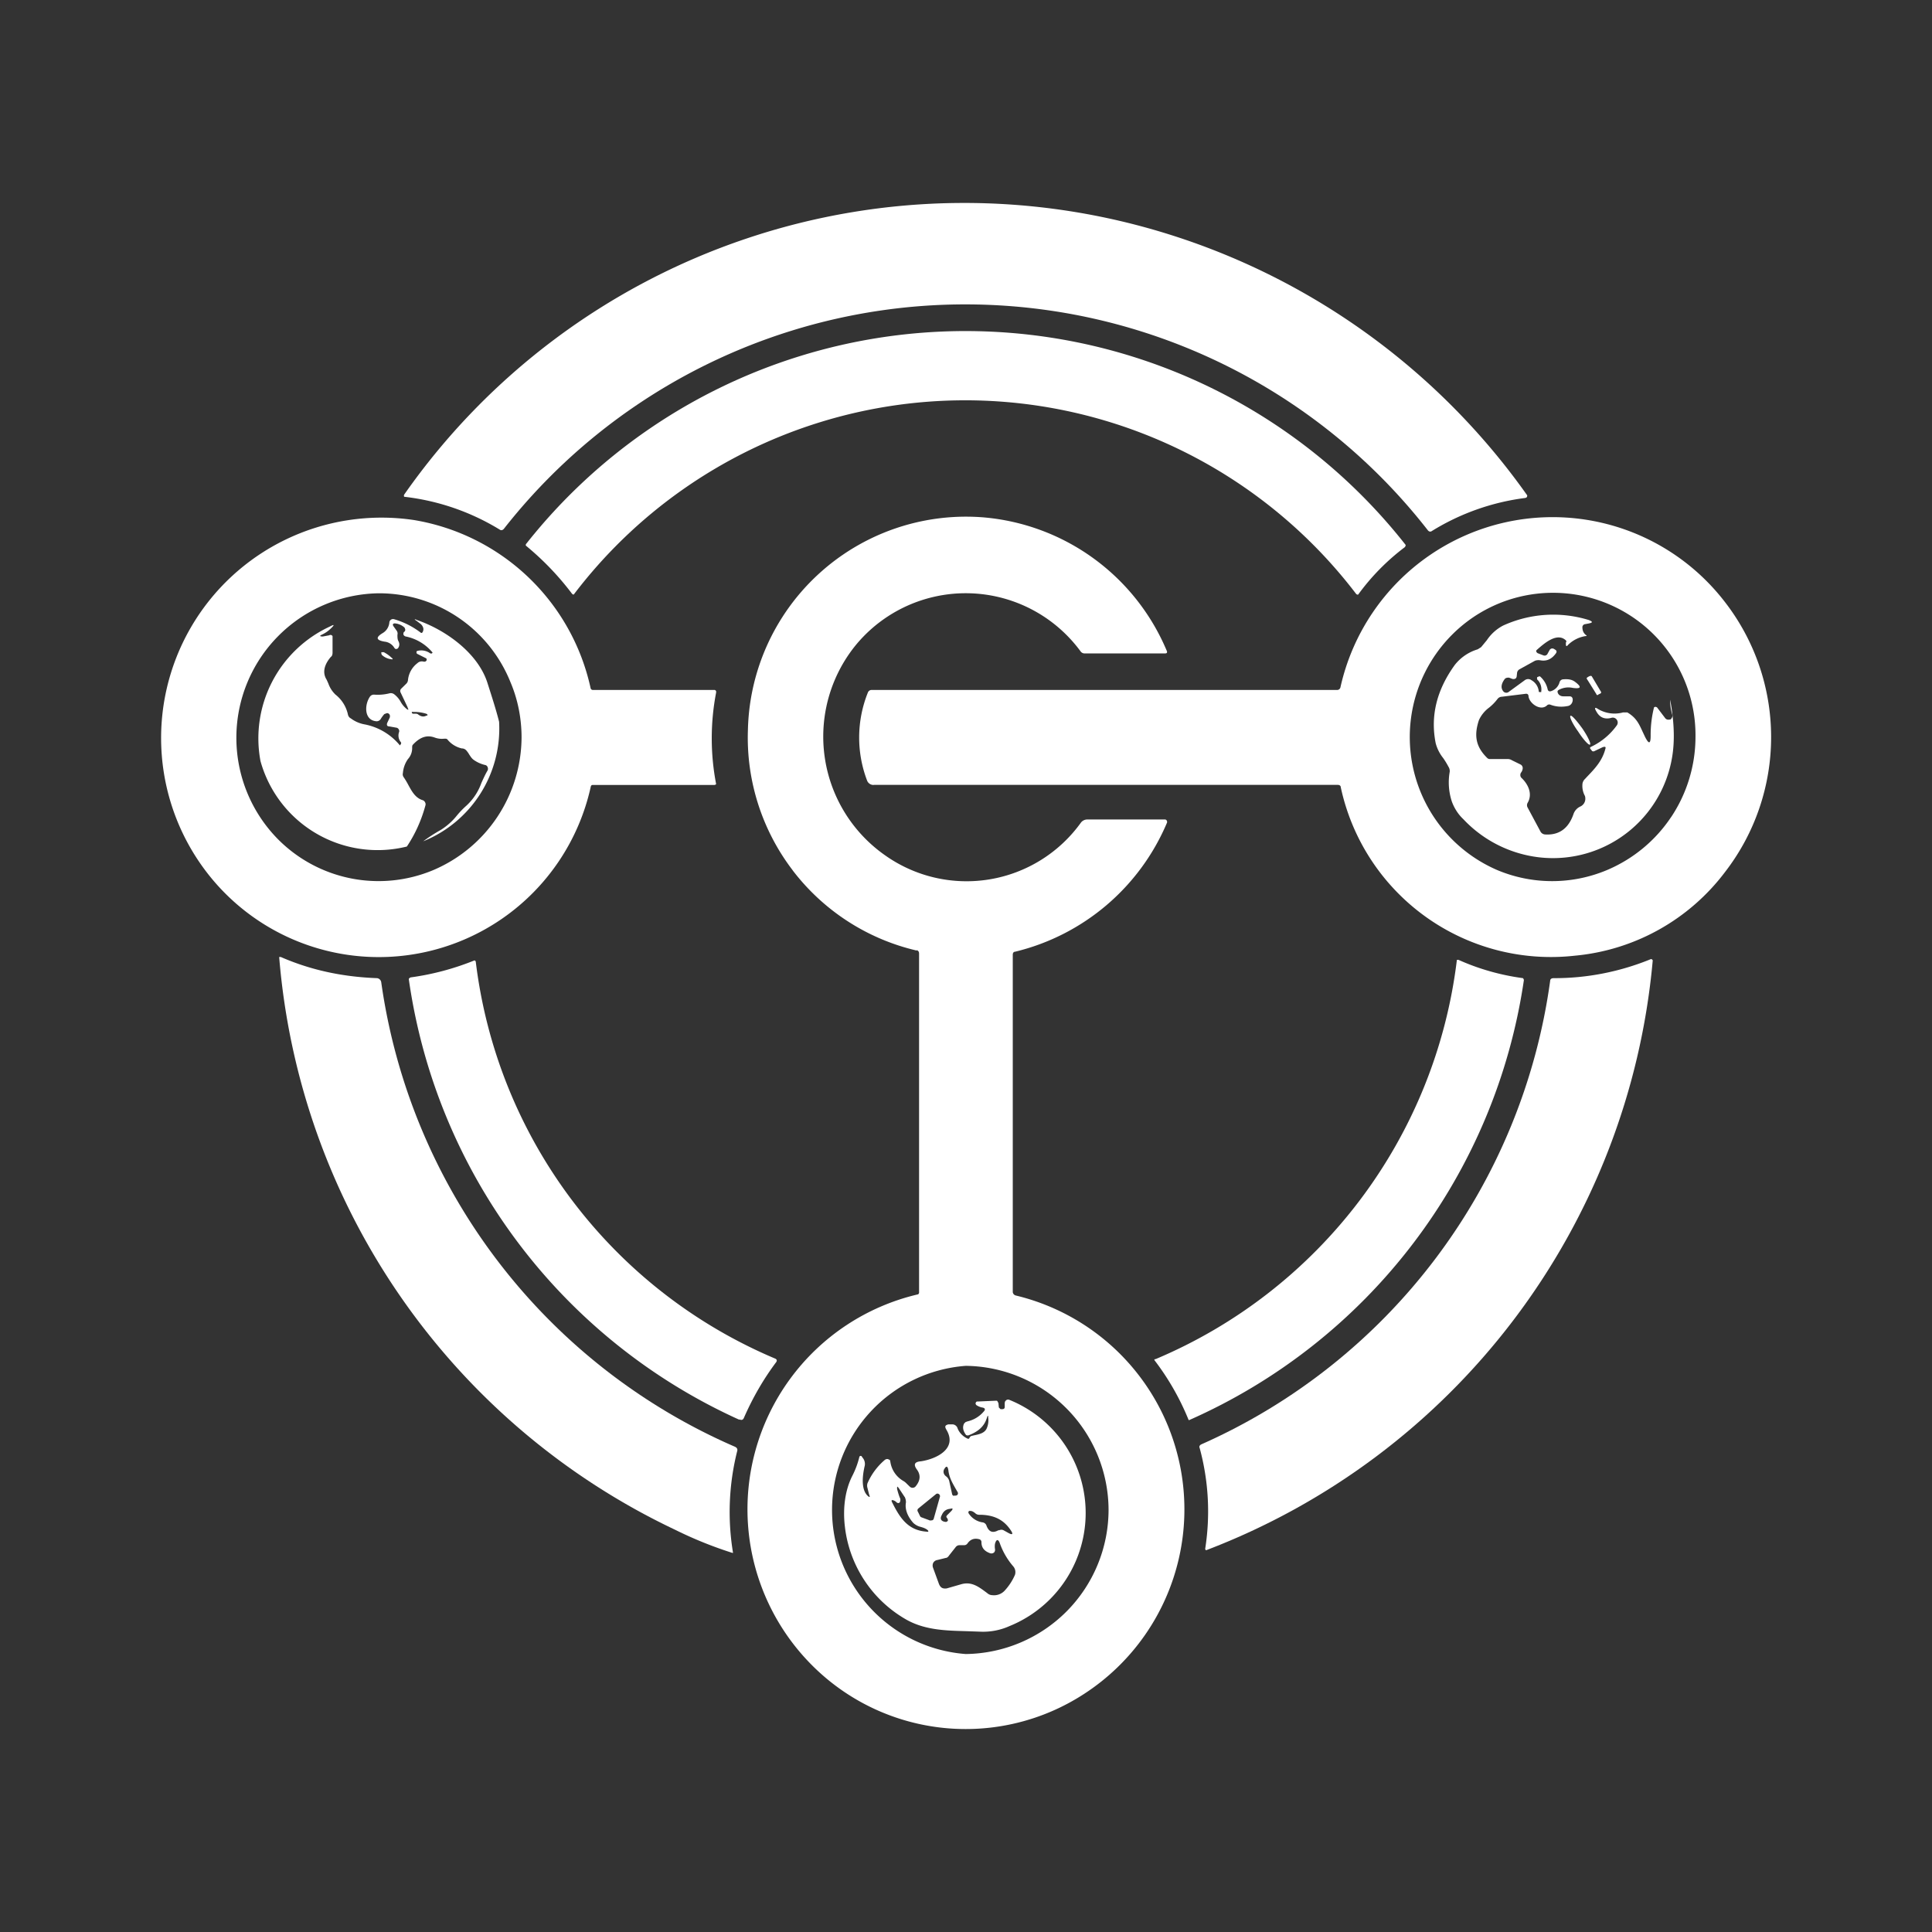 <svg xmlns="http://www.w3.org/2000/svg" width="24" height="24" fill="none" viewBox="0 0 24 24">
    <rect x="0" y="0" width="24" height="24" fill="#333333" stroke="none"/>
    <path fill="#fff" d="M17.74 6.591a7.286 7.286 0 0 0-11.482-.02q-.024.024-.047.01a2.9 2.9 0 0 0-1.19-.41.03.03 0 0 1 0-.027 8.49 8.49 0 0 1 9.55-3.217 8.6 8.6 0 0 1 4.401 3.227l-.002.015-.008.012-.016.005a2.9 2.9 0 0 0-1.158.41q-.024.018-.048-.005"/>
    <path fill="#fff" d="M16.845 7.376a6.106 6.106 0 0 0-9.718.01.03.03 0 0 1-.021-.01 3.5 3.5 0 0 0-.564-.59q-.022-.014 0-.037a6.955 6.955 0 0 1 10.92.021l-.003.015-.008.012a2.8 2.8 0 0 0-.58.59.03.03 0 0 1-.026-.011"/>
    <path fill="#fff" fill-rule="evenodd" d="M7.347 8.565a.03.03 0 0 1-.01-.015 2.7 2.7 0 0 0-2.195-2.09A2.738 2.738 0 0 0 2.6 10.877a2.696 2.696 0 0 0 4.739-1.106c.005-.015.01-.02.026-.02H8.87a.03.03 0 0 0 .026-.011 3 3 0 0 1 0-1.137v-.016a.03.03 0 0 0-.016-.016H7.364a.03.03 0 0 1-.017-.006m-1.169 1.583a1.8 1.8 0 0 0 .301-.988c0-.237-.047-.473-.137-.684A1.76 1.76 0 0 0 4.705 7.37a1.795 1.795 0 0 0-1.253 3.054 1.76 1.76 0 0 0 1.932.384 1.8 1.8 0 0 0 .794-.66m4.676-.398h5.765c.021 0 .037.011.037.032a2.67 2.67 0 0 0 2.906 2.09 2.64 2.64 0 0 0 1.869-1.042 2.74 2.74 0 0 0-.01-3.36 2.7 2.7 0 0 0-4.77 1.07.04.04 0 0 1-.016.023.04.04 0 0 1-.026.008h-5.776a.05.05 0 0 0-.052.032 1.5 1.5 0 0 0-.011 1.09.085.085 0 0 0 .084.058m9.905.4a1.8 1.8 0 0 0 .303-.99v-.005a1.77 1.77 0 0 0-3.032-1.263 1.8 1.8 0 0 0 .571 2.916 1.76 1.76 0 0 0 1.36 0c.325-.137.603-.366.798-.659" clip-rule="evenodd"/>
    <path fill="#fff" d="M4.847 8.187a.2.2 0 0 1-.105-.053l-.005-.016v-.016h.031a.4.4 0 0 1 .09.063q.045.035-.01.022m14.9.21-.027.016-.006.004a.02.02 0 0 0-.004.016l.005.006.115.184c0 .011.016.016.022.006l.031-.016.005-.006a.02.02 0 0 0-.005-.02l-.11-.185-.006-.005a.02.02 0 0 0-.015 0l-.006.005zm-.144.69c.068.105.132.173.147.163.016-.01-.026-.1-.094-.2-.069-.095-.132-.169-.148-.158-.016.01.026.1.095.195"/>
    <path fill="#fff" d="M20.789 9.255c.01-.152 0-.342-.042-.563a.6.6 0 0 0 .026.184.05.05 0 0 1-.01.048c-.006.015-.016.015-.027.015a.05.05 0 0 1-.052-.02l-.1-.132-.011-.005a.03.03 0 0 0-.026.005 1.4 1.4 0 0 0-.042.353c0 .1-.021.11-.069.015l-.033-.07c-.043-.094-.078-.171-.188-.235h-.053a.4.4 0 0 1-.31-.042c-.037-.026-.048-.016-.027.02.043.085.106.111.19.09a.06.06 0 0 1 .068.021.06.06 0 0 1 0 .074.83.83 0 0 1-.316.263q-.024.01-.01.027l.016.02c.005.011.015.011.026.011l.11-.052c.032-.01.043-.006.032.026-.039.146-.131.242-.228.343l-.024.026a.1.1 0 0 0-.032.073.26.26 0 0 0 .026.127q.01.017.01.036a.105.105 0 0 1-.062.106.16.16 0 0 0-.085.095q-.093.268-.352.252a.07.07 0 0 1-.058-.037l-.158-.295a.06.06 0 0 1 0-.063c.063-.11.005-.231-.08-.31a.05.05 0 0 1-.012-.034q0-.02.013-.035a.1.1 0 0 0 .016-.042.05.05 0 0 0-.026-.053l-.106-.052a.1.1 0 0 0-.053-.016h-.215a.05.05 0 0 1-.037-.01c-.148-.143-.169-.285-.106-.474a.4.4 0 0 1 .125-.154.6.6 0 0 0 .107-.11.07.07 0 0 1 .053-.026l.3-.037q.03 0 .031.032c.01.09.153.19.232.11a.04.04 0 0 1 .042-.005c.067.025.14.03.21.016.043-.005.07-.047.064-.09q-.006-.03-.037-.031h-.079c-.032 0-.058-.016-.068-.042-.006-.016-.006-.027.01-.037a.25.25 0 0 1 .174-.026q.158.022.031-.074c-.042-.032-.089-.037-.152-.032a.05.05 0 0 0-.042.037.16.16 0 0 1-.106.11c-.02.006-.037 0-.042-.026a.3.3 0 0 0-.095-.158h-.01l-.026.011v.026a.17.17 0 0 1 .052.148v.01h-.02c-.011 0-.011-.005-.011-.01a.18.18 0 0 0-.09-.137.07.07 0 0 0-.084 0l-.195.142a.05.05 0 0 1-.068 0q-.056-.063.015-.158c.016-.016.032-.016.053-.016l.042.016q.047.008.053-.032l.005-.047a.06.06 0 0 1 .032-.042l.19-.105a.13.13 0 0 1 .063-.006c.084.016.147-.015.2-.09.01-.02.005-.03-.011-.041l-.016-.01q-.03-.015-.052.01l-.032.058q-.023.024-.053.01l-.068-.026-.01-.01-.006-.011v-.01l.01-.011.006-.005c.086-.075.244-.214.353-.111.005.005.01.016 0 .026v.021q.001.042.026.01a.4.4 0 0 1 .216-.11q.029 0 .005-.015c-.032-.027-.042-.058-.042-.1a.04.04 0 0 1 .026-.032l.053-.01c.052-.011.052-.022 0-.043a1.5 1.5 0 0 0-1.064.069.55.55 0 0 0-.202.182l-.071.086-.042.027a.57.57 0 0 0-.285.194q-.339.468-.237.974a.5.5 0 0 0 .092.182 1 1 0 0 1 .066.108.1.1 0 0 1 .016.063.76.76 0 0 0 .026.369c.03.083.079.16.143.22.248.264.582.432.942.474a1.5 1.5 0 0 0 1.669-1.395"/>
    <path fill="#fff" fill-rule="evenodd" d="m4.974 8.597.09.19v.005q.021.039-.011.016a.3.3 0 0 1-.077-.092.3.3 0 0 0-.081-.093.07.07 0 0 0-.058-.01.6.6 0 0 1-.19.016.06.06 0 0 0-.052.026c-.069.1-.074.295.084.305a.06.06 0 0 0 .052-.031.4.4 0 0 1 .043-.058l.026-.01a.03.03 0 0 1 .021 0q.03.014.021.052l-.032.068q-.014.042.027.043l.084.015a.04.04 0 0 1 .03.018.04.04 0 0 1 .007.035.13.13 0 0 0 .02.126.02.02 0 0 1 0 .027l-.01.015a.75.75 0 0 0-.447-.263.4.4 0 0 1-.163-.073q-.03-.015-.037-.053a.43.43 0 0 0-.153-.242.35.35 0 0 1-.089-.138l-.021-.047c-.064-.1-.016-.205.052-.284.016-.01.021-.031.021-.053v-.205a.03.03 0 0 0-.042-.01l-.079.015q-.062-.001-.005-.026a.4.4 0 0 0 .11-.079q.064-.062-.015-.02a1.53 1.53 0 0 0-.864 1.673 1.51 1.51 0 0 0 1.818 1.061c.098-.146.178-.317.23-.508a.05.05 0 0 0-.004-.042.05.05 0 0 0-.033-.027c-.088-.029-.13-.107-.173-.185a1 1 0 0 0-.059-.099.06.06 0 0 1-.01-.052.35.35 0 0 1 .063-.174.2.2 0 0 0 .052-.137c0-.021 0-.032.01-.042.075-.08.159-.126.264-.09q.063.024.126.016c.022 0 .032 0 .043.016a.32.32 0 0 0 .173.105q.03 0 .053.021.023.025.04.055c.016.024.031.049.055.066a.4.4 0 0 0 .142.064.04.04 0 0 1 .031.026.05.05 0 0 1 0 .042c-.03.05-.053.103-.077.155a.7.7 0 0 1-.186.282q-.063.056-.116.12a.8.8 0 0 1-.2.18q-.114.064-.221.143A1.51 1.51 0 0 0 6.2 8.966c-.037-.148-.09-.311-.142-.474-.116-.38-.526-.669-.879-.79-.032-.016-.037-.01-.005.01l.042.032a.1.1 0 0 1 .042.058.07.07 0 0 1-.01.053q-.01.015-.027 0a1 1 0 0 0-.326-.163.05.05 0 0 0-.037.005.05.05 0 0 0-.021.031.17.17 0 0 1-.084.137q-.134.08.026.106a.16.16 0 0 1 .121.079l.01.01a.03.03 0 0 0 .022 0l.01-.005c.021-.027.026-.058.005-.095-.01-.021-.01-.047-.01-.074a.06.06 0 0 0-.01-.052l-.038-.053c-.015-.021-.01-.037.016-.037a.2.2 0 0 1 .121.053l.006.016a.03.03 0 0 1-.011.036c-.01.006-.01.022-.01.032a.04.04 0 0 0 .031.026.58.58 0 0 1 .332.2l-.01.011h-.017a.19.19 0 0 0-.163-.032l-.01.006v.01a.02.02 0 0 0 .01.021l.106.053a.02.02 0 0 1 .01.01v.016c-.01.016-.021.021-.042.016a.08.08 0 0 0-.074.021.3.3 0 0 0-.116.21.07.07 0 0 1-.02.043l-.064.063q-.017.017-.01.042m.162.247c-.026-.005-.026.006-.01.022h.047l.016.005q.056.046.105.02c.026-.004.021-.015 0-.025a.5.5 0 0 0-.158-.022" clip-rule="evenodd"/>
    <path fill="#fff" d="M8.39 19.005a8.65 8.65 0 0 1-4.922-7.117h.02c.359.157.753.247 1.196.263a.06.06 0 0 1 .052.052 7.42 7.42 0 0 0 4.396 5.77q.033.017.027.048a3.1 3.1 0 0 0-.053 1.269h-.01a5 5 0 0 1-.706-.285"/>
    <path fill="#fff" d="M9.185 17.637a7.1 7.1 0 0 1-4.107-5.476.04.04 0 0 1 .027-.02c.27-.037.536-.108.79-.211l.01.006.005.01a6.16 6.16 0 0 0 3.722 4.932c.021.011.021.027.01.043-.157.21-.289.437-.4.69-.01.026-.03.036-.057.02zm9.745-5.46a7.1 7.1 0 0 1-4.16 5.465.03.03 0 0 1-.01-.016 3.2 3.2 0 0 0-.421-.732l.005-.01h.01a6.19 6.19 0 0 0 3.744-4.96h.021c.254.114.524.19.8.227l.008.012q.003.007.003.014"/>
    <path fill="#fff" d="M20.53 11.94a8.67 8.67 0 0 1-5.548 7.318l-.007-.007-.004-.009a3 3 0 0 0-.068-1.253c-.01-.02 0-.037.021-.047a7.4 7.4 0 0 0 4.333-5.76q.002-.03.042-.031c.415.002.827-.08 1.21-.237q.008 0 .013.005l.009.01z"/>
    <path fill="#fff" fill-rule="evenodd" d="M9.847 10.812c.382.5.926.853 1.54.996v-.005q.03.009.03.042v4.207q.001.007-.002.014l-.008.012a2.742 2.742 0 0 0-1.295 4.633 2.696 2.696 0 0 0 3.354.332 2.732 2.732 0 0 0-.848-4.95.05.05 0 0 1-.037-.041V11.86c0-.021.01-.037.027-.037a2.75 2.75 0 0 0 1.89-1.606v-.01q0-.007-.003-.012l-.008-.01-.01-.005h-.974a.1.1 0 0 0-.074.037 1.75 1.75 0 0 1-2.437.406 1.8 1.8 0 0 1-.359-2.612 1.77 1.77 0 0 1 2.79.08.06.06 0 0 0 .053.026h.995q.039.001.021-.037a2.72 2.72 0 0 0-2.274-1.653 2.71 2.71 0 0 0-2.927 2.637c-.023.63.174 1.247.556 1.747m3.404 9.205c.332-.335.519-.787.52-1.26a1.795 1.795 0 0 0-1.774-1.789 1.795 1.795 0 0 0 0 3.58 1.8 1.8 0 0 0 1.254-.531" clip-rule="evenodd"/>
    <path fill="#fff" fill-rule="evenodd" d="M12.197 17.484c.042.005.048.026.021.053a.37.37 0 0 1-.2.12l-.024.009-.018.018c-.02.042-.016.084.021.137q.006.008.016.01h.016c.126-.047.2-.115.231-.22q.016-.048.016 0a.25.25 0 0 1-.02.136c-.027.056-.092.07-.15.082l-.035.008a.04.04 0 0 0-.026.021q-.008.024-.032.01a.24.24 0 0 1-.116-.12.07.07 0 0 0-.063-.054h-.053c-.042.011-.047.027-.026.064.147.242-.132.368-.316.395q-.119.009-.047.105.072.101-.021.21a.05.05 0 0 1-.069 0l-.03-.029c-.016-.016-.03-.031-.054-.044a.33.33 0 0 1-.158-.237l-.005-.021-.021-.01a.04.04 0 0 0-.02-.002l-.017.006a.8.8 0 0 0-.221.295.1.1 0 0 0 0 .058l.02.08c.017.041.006.041-.025.01-.058-.064-.069-.185-.032-.353a.12.12 0 0 0-.026-.116l-.01-.016-.011-.004-.011.004-.005.006q-.03.126-.09.242c-.095.19-.116.42-.09.632a1.53 1.53 0 0 0 .748 1.142c.234.138.496.145.758.152l.169.006a.8.8 0 0 0 .369-.069 1.516 1.516 0 0 0 0-2.81.04.04 0 0 0-.042.005l-.012.013-.005.018v.053q-.001.024-.026.026h-.026l-.021-.021-.005-.053-.01-.02c-.006-.011-.011-.011-.017-.011l-.231.01h-.01a.03.03 0 0 0-.016.024.03.03 0 0 0 .015.024.2.2 0 0 0 .063.026m-.469.768c-.015.032-.005.064.021.085q.031.021.042.058l.037.168q.01.024.027.016h.02l.014-.005.008-.01a.03.03 0 0 0 0-.027l-.027-.046c-.042-.075-.08-.14-.089-.228q-.014-.08-.053-.01m-.49.343-.073-.11c-.021-.027-.021-.022-.021.01a1 1 0 0 0 .032.105.06.06 0 0 1 0 .063q-.015.015-.037 0a.1.1 0 0 0-.026-.02q-.057-.027-.027.026c.095.189.195.342.427.357.02.006.026-.005.01-.02-.027-.022-.055-.03-.084-.039a.2.2 0 0 1-.095-.051c-.074-.084-.105-.174-.09-.253a.15.15 0 0 0-.015-.068m.206.252.116.043v-.006a.03.03 0 0 0 .021 0 .03.03 0 0 0 .016-.015l.079-.28a.03.03 0 0 0-.003-.017.03.03 0 0 0-.011-.013.03.03 0 0 0-.017-.006.03.03 0 0 0-.017.005l-.22.179a.03.03 0 0 0-.006.042l.026.053a.03.03 0 0 0 .016.015m.332.037-.01-.026a.03.03 0 0 1-.011-.016q0-.006.002-.011l.008-.01.053-.053c.021-.026.021-.036-.016-.026-.053.005-.084.032-.105.08-.026.047-.005.078.052.083a.03.03 0 0 0 .026-.021m.479.069c.031.079.079.095.153.052v.006a.06.06 0 0 1 .063 0l.047.026c.063.037.074.021.032-.037-.09-.131-.216-.184-.385-.184a.07.07 0 0 1-.052-.021c-.021-.016-.037-.027-.063-.027h-.01a.02.02 0 0 0-.01.015v.01l.004.007a.25.25 0 0 0 .168.11.06.06 0 0 1 .053.042m-.09.168q-.093-.025-.147.053a.05.05 0 0 1-.042.021h-.053a.06.06 0 0 0-.053.026l-.079.1c-.01.016-.026.032-.042.032l-.105.026a.07.07 0 0 0-.052.037.08.08 0 0 0 0 .063l.073.2c.021.048.048.058.095.053l.184-.053c.127-.034.213.032.31.104l.022.017a.1.1 0 0 0 .053.016.18.18 0 0 0 .147-.052.7.7 0 0 0 .132-.2.11.11 0 0 0-.021-.106.9.9 0 0 1-.164-.279c-.02-.063-.047-.063-.063 0a.2.2 0 0 0 0 .063.05.05 0 0 1-.01.042.05.05 0 0 1-.053.01c-.068-.025-.105-.067-.105-.136a.036.036 0 0 0-.027-.037" clip-rule="evenodd"/>
</svg>
